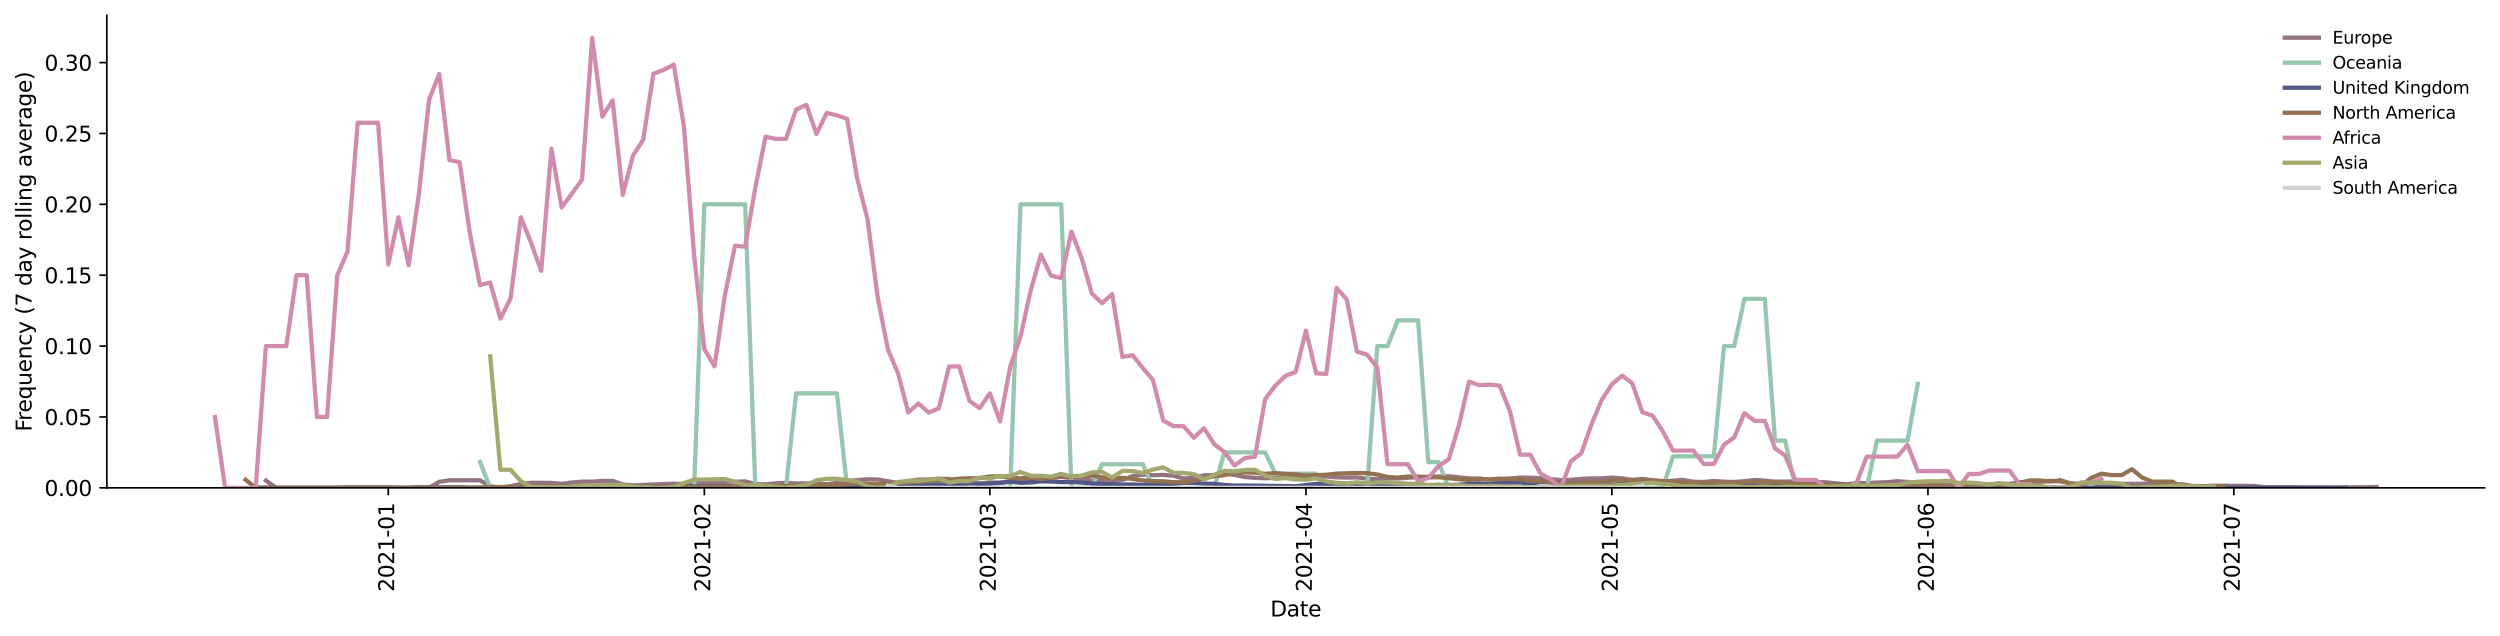 <?xml version="1.0" encoding="utf-8" standalone="no"?>
<!DOCTYPE svg PUBLIC "-//W3C//DTD SVG 1.1//EN"
  "http://www.w3.org/Graphics/SVG/1.1/DTD/svg11.dtd">
<svg height="298.621pt" version="1.1" viewBox="0 0 1173.344 298.621" width="1173.344pt" xmlns="http://www.w3.org/2000/svg" xmlns:xlink="http://www.w3.org/1999/xlink">
 <defs>
  <style type="text/css">*{stroke-linecap:butt;stroke-linejoin:round;}</style>
 </defs>
 <g id="figure_1">
  <g id="patch_1">
   <path d="M 0 298.621 
L 1173.344 298.621 
L 1173.344 0 
L 0 0 
z
" style="fill:#ffffff;"/>
  </g>
  <g id="axes_1">
   <g id="patch_2">
    <path d="M 50.144 228.96 
L 1166.144 228.96 
L 1166.144 7.2 
L 50.144 7.2 
z
" style="fill:#ffffff;"/>
   </g>
   <g id="matplotlib.axis_1">
    <g id="xtick_1">
     <g id="line2d_1">
      <defs>
       <path d="M 0 0 
L 0 3.5 
" id="m82db9c38c2" style="stroke:#000000;stroke-width:0.8;"/>
      </defs>
      <g>
       <use style="stroke:#000000;stroke-width:0.8;" x="182.226" xlink:href="#m82db9c38c2" y="228.96"/>
      </g>
     </g>
     <g id="text_1">
      <!-- 2021-01 -->
      <g transform="translate(184.985 277.743)rotate(-90)scale(0.1 -0.1)">
       <defs>
        <path d="M 1228 531 
L 3431 531 
L 3431 0 
L 469 0 
L 469 531 
Q 828 903 1448 1529 
Q 2069 2156 2228 2338 
Q 2531 2678 2651 2914 
Q 2772 3150 2772 3378 
Q 2772 3750 2511 3984 
Q 2250 4219 1831 4219 
Q 1534 4219 1204 4116 
Q 875 4013 500 3803 
L 500 4441 
Q 881 4594 1212 4672 
Q 1544 4750 1819 4750 
Q 2544 4750 2975 4387 
Q 3406 4025 3406 3419 
Q 3406 3131 3298 2873 
Q 3191 2616 2906 2266 
Q 2828 2175 2409 1742 
Q 1991 1309 1228 531 
z
" id="DejaVuSans-32" transform="scale(0.016)"/>
        <path d="M 2034 4250 
Q 1547 4250 1301 3770 
Q 1056 3291 1056 2328 
Q 1056 1369 1301 889 
Q 1547 409 2034 409 
Q 2525 409 2770 889 
Q 3016 1369 3016 2328 
Q 3016 3291 2770 3770 
Q 2525 4250 2034 4250 
z
M 2034 4750 
Q 2819 4750 3233 4129 
Q 3647 3509 3647 2328 
Q 3647 1150 3233 529 
Q 2819 -91 2034 -91 
Q 1250 -91 836 529 
Q 422 1150 422 2328 
Q 422 3509 836 4129 
Q 1250 4750 2034 4750 
z
" id="DejaVuSans-30" transform="scale(0.016)"/>
        <path d="M 794 531 
L 1825 531 
L 1825 4091 
L 703 3866 
L 703 4441 
L 1819 4666 
L 2450 4666 
L 2450 531 
L 3481 531 
L 3481 0 
L 794 0 
L 794 531 
z
" id="DejaVuSans-31" transform="scale(0.016)"/>
        <path d="M 313 2009 
L 1997 2009 
L 1997 1497 
L 313 1497 
L 313 2009 
z
" id="DejaVuSans-2d" transform="scale(0.016)"/>
       </defs>
       <use xlink:href="#DejaVuSans-32"/>
       <use x="63.623" xlink:href="#DejaVuSans-30"/>
       <use x="127.246" xlink:href="#DejaVuSans-32"/>
       <use x="190.869" xlink:href="#DejaVuSans-31"/>
       <use x="254.492" xlink:href="#DejaVuSans-2d"/>
       <use x="290.576" xlink:href="#DejaVuSans-30"/>
       <use x="354.199" xlink:href="#DejaVuSans-31"/>
      </g>
     </g>
    </g>
    <g id="xtick_2">
     <g id="line2d_2">
      <g>
       <use style="stroke:#000000;stroke-width:0.8;" x="330.579" xlink:href="#m82db9c38c2" y="228.96"/>
      </g>
     </g>
     <g id="text_2">
      <!-- 2021-02 -->
      <g transform="translate(333.339 277.743)rotate(-90)scale(0.1 -0.1)">
       <use xlink:href="#DejaVuSans-32"/>
       <use x="63.623" xlink:href="#DejaVuSans-30"/>
       <use x="127.246" xlink:href="#DejaVuSans-32"/>
       <use x="190.869" xlink:href="#DejaVuSans-31"/>
       <use x="254.492" xlink:href="#DejaVuSans-2d"/>
       <use x="290.576" xlink:href="#DejaVuSans-30"/>
       <use x="354.199" xlink:href="#DejaVuSans-32"/>
      </g>
     </g>
    </g>
    <g id="xtick_3">
     <g id="line2d_3">
      <g>
       <use style="stroke:#000000;stroke-width:0.8;" x="464.576" xlink:href="#m82db9c38c2" y="228.96"/>
      </g>
     </g>
     <g id="text_3">
      <!-- 2021-03 -->
      <g transform="translate(467.335 277.743)rotate(-90)scale(0.1 -0.1)">
       <defs>
        <path d="M 2597 2516 
Q 3050 2419 3304 2112 
Q 3559 1806 3559 1356 
Q 3559 666 3084 287 
Q 2609 -91 1734 -91 
Q 1441 -91 1130 -33 
Q 819 25 488 141 
L 488 750 
Q 750 597 1062 519 
Q 1375 441 1716 441 
Q 2309 441 2620 675 
Q 2931 909 2931 1356 
Q 2931 1769 2642 2001 
Q 2353 2234 1838 2234 
L 1294 2234 
L 1294 2753 
L 1863 2753 
Q 2328 2753 2575 2939 
Q 2822 3125 2822 3475 
Q 2822 3834 2567 4026 
Q 2313 4219 1838 4219 
Q 1578 4219 1281 4162 
Q 984 4106 628 3988 
L 628 4550 
Q 988 4650 1302 4700 
Q 1616 4750 1894 4750 
Q 2613 4750 3031 4423 
Q 3450 4097 3450 3541 
Q 3450 3153 3228 2886 
Q 3006 2619 2597 2516 
z
" id="DejaVuSans-33" transform="scale(0.016)"/>
       </defs>
       <use xlink:href="#DejaVuSans-32"/>
       <use x="63.623" xlink:href="#DejaVuSans-30"/>
       <use x="127.246" xlink:href="#DejaVuSans-32"/>
       <use x="190.869" xlink:href="#DejaVuSans-31"/>
       <use x="254.492" xlink:href="#DejaVuSans-2d"/>
       <use x="290.576" xlink:href="#DejaVuSans-30"/>
       <use x="354.199" xlink:href="#DejaVuSans-33"/>
      </g>
     </g>
    </g>
    <g id="xtick_4">
     <g id="line2d_4">
      <g>
       <use style="stroke:#000000;stroke-width:0.8;" x="612.929" xlink:href="#m82db9c38c2" y="228.96"/>
      </g>
     </g>
     <g id="text_4">
      <!-- 2021-04 -->
      <g transform="translate(615.689 277.743)rotate(-90)scale(0.1 -0.1)">
       <defs>
        <path d="M 2419 4116 
L 825 1625 
L 2419 1625 
L 2419 4116 
z
M 2253 4666 
L 3047 4666 
L 3047 1625 
L 3713 1625 
L 3713 1100 
L 3047 1100 
L 3047 0 
L 2419 0 
L 2419 1100 
L 313 1100 
L 313 1709 
L 2253 4666 
z
" id="DejaVuSans-34" transform="scale(0.016)"/>
       </defs>
       <use xlink:href="#DejaVuSans-32"/>
       <use x="63.623" xlink:href="#DejaVuSans-30"/>
       <use x="127.246" xlink:href="#DejaVuSans-32"/>
       <use x="190.869" xlink:href="#DejaVuSans-31"/>
       <use x="254.492" xlink:href="#DejaVuSans-2d"/>
       <use x="290.576" xlink:href="#DejaVuSans-30"/>
       <use x="354.199" xlink:href="#DejaVuSans-34"/>
      </g>
     </g>
    </g>
    <g id="xtick_5">
     <g id="line2d_5">
      <g>
       <use style="stroke:#000000;stroke-width:0.8;" x="756.497" xlink:href="#m82db9c38c2" y="228.96"/>
      </g>
     </g>
     <g id="text_5">
      <!-- 2021-05 -->
      <g transform="translate(759.256 277.743)rotate(-90)scale(0.1 -0.1)">
       <defs>
        <path d="M 691 4666 
L 3169 4666 
L 3169 4134 
L 1269 4134 
L 1269 2991 
Q 1406 3038 1543 3061 
Q 1681 3084 1819 3084 
Q 2600 3084 3056 2656 
Q 3513 2228 3513 1497 
Q 3513 744 3044 326 
Q 2575 -91 1722 -91 
Q 1428 -91 1123 -41 
Q 819 9 494 109 
L 494 744 
Q 775 591 1075 516 
Q 1375 441 1709 441 
Q 2250 441 2565 725 
Q 2881 1009 2881 1497 
Q 2881 1984 2565 2268 
Q 2250 2553 1709 2553 
Q 1456 2553 1204 2497 
Q 953 2441 691 2322 
L 691 4666 
z
" id="DejaVuSans-35" transform="scale(0.016)"/>
       </defs>
       <use xlink:href="#DejaVuSans-32"/>
       <use x="63.623" xlink:href="#DejaVuSans-30"/>
       <use x="127.246" xlink:href="#DejaVuSans-32"/>
       <use x="190.869" xlink:href="#DejaVuSans-31"/>
       <use x="254.492" xlink:href="#DejaVuSans-2d"/>
       <use x="290.576" xlink:href="#DejaVuSans-30"/>
       <use x="354.199" xlink:href="#DejaVuSans-35"/>
      </g>
     </g>
    </g>
    <g id="xtick_6">
     <g id="line2d_6">
      <g>
       <use style="stroke:#000000;stroke-width:0.8;" x="904.85" xlink:href="#m82db9c38c2" y="228.96"/>
      </g>
     </g>
     <g id="text_6">
      <!-- 2021-06 -->
      <g transform="translate(907.61 277.743)rotate(-90)scale(0.1 -0.1)">
       <defs>
        <path d="M 2113 2584 
Q 1688 2584 1439 2293 
Q 1191 2003 1191 1497 
Q 1191 994 1439 701 
Q 1688 409 2113 409 
Q 2538 409 2786 701 
Q 3034 994 3034 1497 
Q 3034 2003 2786 2293 
Q 2538 2584 2113 2584 
z
M 3366 4563 
L 3366 3988 
Q 3128 4100 2886 4159 
Q 2644 4219 2406 4219 
Q 1781 4219 1451 3797 
Q 1122 3375 1075 2522 
Q 1259 2794 1537 2939 
Q 1816 3084 2150 3084 
Q 2853 3084 3261 2657 
Q 3669 2231 3669 1497 
Q 3669 778 3244 343 
Q 2819 -91 2113 -91 
Q 1303 -91 875 529 
Q 447 1150 447 2328 
Q 447 3434 972 4092 
Q 1497 4750 2381 4750 
Q 2619 4750 2861 4703 
Q 3103 4656 3366 4563 
z
" id="DejaVuSans-36" transform="scale(0.016)"/>
       </defs>
       <use xlink:href="#DejaVuSans-32"/>
       <use x="63.623" xlink:href="#DejaVuSans-30"/>
       <use x="127.246" xlink:href="#DejaVuSans-32"/>
       <use x="190.869" xlink:href="#DejaVuSans-31"/>
       <use x="254.492" xlink:href="#DejaVuSans-2d"/>
       <use x="290.576" xlink:href="#DejaVuSans-30"/>
       <use x="354.199" xlink:href="#DejaVuSans-36"/>
      </g>
     </g>
    </g>
    <g id="xtick_7">
     <g id="line2d_7">
      <g>
       <use style="stroke:#000000;stroke-width:0.8;" x="1048.418" xlink:href="#m82db9c38c2" y="228.96"/>
      </g>
     </g>
     <g id="text_7">
      <!-- 2021-07 -->
      <g transform="translate(1051.178 277.743)rotate(-90)scale(0.1 -0.1)">
       <defs>
        <path d="M 525 4666 
L 3525 4666 
L 3525 4397 
L 1831 0 
L 1172 0 
L 2766 4134 
L 525 4134 
L 525 4666 
z
" id="DejaVuSans-37" transform="scale(0.016)"/>
       </defs>
       <use xlink:href="#DejaVuSans-32"/>
       <use x="63.623" xlink:href="#DejaVuSans-30"/>
       <use x="127.246" xlink:href="#DejaVuSans-32"/>
       <use x="190.869" xlink:href="#DejaVuSans-31"/>
       <use x="254.492" xlink:href="#DejaVuSans-2d"/>
       <use x="290.576" xlink:href="#DejaVuSans-30"/>
       <use x="354.199" xlink:href="#DejaVuSans-37"/>
      </g>
     </g>
    </g>
    <g id="text_8">
     <!-- Date -->
     <g transform="translate(596.193 289.341)scale(0.1 -0.1)">
      <defs>
       <path d="M 1259 4147 
L 1259 519 
L 2022 519 
Q 2988 519 3436 956 
Q 3884 1394 3884 2338 
Q 3884 3275 3436 3711 
Q 2988 4147 2022 4147 
L 1259 4147 
z
M 628 4666 
L 1925 4666 
Q 3281 4666 3915 4102 
Q 4550 3538 4550 2338 
Q 4550 1131 3912 565 
Q 3275 0 1925 0 
L 628 0 
L 628 4666 
z
" id="DejaVuSans-44" transform="scale(0.016)"/>
       <path d="M 2194 1759 
Q 1497 1759 1228 1600 
Q 959 1441 959 1056 
Q 959 750 1161 570 
Q 1363 391 1709 391 
Q 2188 391 2477 730 
Q 2766 1069 2766 1631 
L 2766 1759 
L 2194 1759 
z
M 3341 1997 
L 3341 0 
L 2766 0 
L 2766 531 
Q 2569 213 2275 61 
Q 1981 -91 1556 -91 
Q 1019 -91 701 211 
Q 384 513 384 1019 
Q 384 1609 779 1909 
Q 1175 2209 1959 2209 
L 2766 2209 
L 2766 2266 
Q 2766 2663 2505 2880 
Q 2244 3097 1772 3097 
Q 1472 3097 1187 3025 
Q 903 2953 641 2809 
L 641 3341 
Q 956 3463 1253 3523 
Q 1550 3584 1831 3584 
Q 2591 3584 2966 3190 
Q 3341 2797 3341 1997 
z
" id="DejaVuSans-61" transform="scale(0.016)"/>
       <path d="M 1172 4494 
L 1172 3500 
L 2356 3500 
L 2356 3053 
L 1172 3053 
L 1172 1153 
Q 1172 725 1289 603 
Q 1406 481 1766 481 
L 2356 481 
L 2356 0 
L 1766 0 
Q 1100 0 847 248 
Q 594 497 594 1153 
L 594 3053 
L 172 3053 
L 172 3500 
L 594 3500 
L 594 4494 
L 1172 4494 
z
" id="DejaVuSans-74" transform="scale(0.016)"/>
       <path d="M 3597 1894 
L 3597 1613 
L 953 1613 
Q 991 1019 1311 708 
Q 1631 397 2203 397 
Q 2534 397 2845 478 
Q 3156 559 3463 722 
L 3463 178 
Q 3153 47 2828 -22 
Q 2503 -91 2169 -91 
Q 1331 -91 842 396 
Q 353 884 353 1716 
Q 353 2575 817 3079 
Q 1281 3584 2069 3584 
Q 2775 3584 3186 3129 
Q 3597 2675 3597 1894 
z
M 3022 2063 
Q 3016 2534 2758 2815 
Q 2500 3097 2075 3097 
Q 1594 3097 1305 2825 
Q 1016 2553 972 2059 
L 3022 2063 
z
" id="DejaVuSans-65" transform="scale(0.016)"/>
      </defs>
      <use xlink:href="#DejaVuSans-44"/>
      <use x="77.002" xlink:href="#DejaVuSans-61"/>
      <use x="138.281" xlink:href="#DejaVuSans-74"/>
      <use x="177.49" xlink:href="#DejaVuSans-65"/>
     </g>
    </g>
   </g>
   <g id="matplotlib.axis_2">
    <g id="ytick_1">
     <g id="line2d_8">
      <defs>
       <path d="M 0 0 
L -3.5 0 
" id="mb9cae207f7" style="stroke:#000000;stroke-width:0.8;"/>
      </defs>
      <g>
       <use style="stroke:#000000;stroke-width:0.8;" x="50.144" xlink:href="#mb9cae207f7" y="228.96"/>
      </g>
     </g>
     <g id="text_9">
      <!-- 0.00 -->
      <g transform="translate(20.878 232.759)scale(0.1 -0.1)">
       <defs>
        <path d="M 684 794 
L 1344 794 
L 1344 0 
L 684 0 
L 684 794 
z
" id="DejaVuSans-2e" transform="scale(0.016)"/>
       </defs>
       <use xlink:href="#DejaVuSans-30"/>
       <use x="63.623" xlink:href="#DejaVuSans-2e"/>
       <use x="95.41" xlink:href="#DejaVuSans-30"/>
       <use x="159.033" xlink:href="#DejaVuSans-30"/>
      </g>
     </g>
    </g>
    <g id="ytick_2">
     <g id="line2d_9">
      <g>
       <use style="stroke:#000000;stroke-width:0.8;" x="50.144" xlink:href="#mb9cae207f7" y="195.696"/>
      </g>
     </g>
     <g id="text_10">
      <!-- 0.05 -->
      <g transform="translate(20.878 199.495)scale(0.1 -0.1)">
       <use xlink:href="#DejaVuSans-30"/>
       <use x="63.623" xlink:href="#DejaVuSans-2e"/>
       <use x="95.41" xlink:href="#DejaVuSans-30"/>
       <use x="159.033" xlink:href="#DejaVuSans-35"/>
      </g>
     </g>
    </g>
    <g id="ytick_3">
     <g id="line2d_10">
      <g>
       <use style="stroke:#000000;stroke-width:0.8;" x="50.144" xlink:href="#mb9cae207f7" y="162.432"/>
      </g>
     </g>
     <g id="text_11">
      <!-- 0.10 -->
      <g transform="translate(20.878 166.231)scale(0.1 -0.1)">
       <use xlink:href="#DejaVuSans-30"/>
       <use x="63.623" xlink:href="#DejaVuSans-2e"/>
       <use x="95.41" xlink:href="#DejaVuSans-31"/>
       <use x="159.033" xlink:href="#DejaVuSans-30"/>
      </g>
     </g>
    </g>
    <g id="ytick_4">
     <g id="line2d_11">
      <g>
       <use style="stroke:#000000;stroke-width:0.8;" x="50.144" xlink:href="#mb9cae207f7" y="129.168"/>
      </g>
     </g>
     <g id="text_12">
      <!-- 0.15 -->
      <g transform="translate(20.878 132.967)scale(0.1 -0.1)">
       <use xlink:href="#DejaVuSans-30"/>
       <use x="63.623" xlink:href="#DejaVuSans-2e"/>
       <use x="95.41" xlink:href="#DejaVuSans-31"/>
       <use x="159.033" xlink:href="#DejaVuSans-35"/>
      </g>
     </g>
    </g>
    <g id="ytick_5">
     <g id="line2d_12">
      <g>
       <use style="stroke:#000000;stroke-width:0.8;" x="50.144" xlink:href="#mb9cae207f7" y="95.904"/>
      </g>
     </g>
     <g id="text_13">
      <!-- 0.20 -->
      <g transform="translate(20.878 99.703)scale(0.1 -0.1)">
       <use xlink:href="#DejaVuSans-30"/>
       <use x="63.623" xlink:href="#DejaVuSans-2e"/>
       <use x="95.41" xlink:href="#DejaVuSans-32"/>
       <use x="159.033" xlink:href="#DejaVuSans-30"/>
      </g>
     </g>
    </g>
    <g id="ytick_6">
     <g id="line2d_13">
      <g>
       <use style="stroke:#000000;stroke-width:0.8;" x="50.144" xlink:href="#mb9cae207f7" y="62.64"/>
      </g>
     </g>
     <g id="text_14">
      <!-- 0.25 -->
      <g transform="translate(20.878 66.439)scale(0.1 -0.1)">
       <use xlink:href="#DejaVuSans-30"/>
       <use x="63.623" xlink:href="#DejaVuSans-2e"/>
       <use x="95.41" xlink:href="#DejaVuSans-32"/>
       <use x="159.033" xlink:href="#DejaVuSans-35"/>
      </g>
     </g>
    </g>
    <g id="ytick_7">
     <g id="line2d_14">
      <g>
       <use style="stroke:#000000;stroke-width:0.8;" x="50.144" xlink:href="#mb9cae207f7" y="29.376"/>
      </g>
     </g>
     <g id="text_15">
      <!-- 0.30 -->
      <g transform="translate(20.878 33.175)scale(0.1 -0.1)">
       <use xlink:href="#DejaVuSans-30"/>
       <use x="63.623" xlink:href="#DejaVuSans-2e"/>
       <use x="95.41" xlink:href="#DejaVuSans-33"/>
       <use x="159.033" xlink:href="#DejaVuSans-30"/>
      </g>
     </g>
    </g>
    <g id="text_16">
     <!-- Frequency (7 day rolling average) -->
     <g transform="translate(14.798 202.529)rotate(-90)scale(0.1 -0.1)">
      <defs>
       <path d="M 628 4666 
L 3309 4666 
L 3309 4134 
L 1259 4134 
L 1259 2759 
L 3109 2759 
L 3109 2228 
L 1259 2228 
L 1259 0 
L 628 0 
L 628 4666 
z
" id="DejaVuSans-46" transform="scale(0.016)"/>
       <path d="M 2631 2963 
Q 2534 3019 2420 3045 
Q 2306 3072 2169 3072 
Q 1681 3072 1420 2755 
Q 1159 2438 1159 1844 
L 1159 0 
L 581 0 
L 581 3500 
L 1159 3500 
L 1159 2956 
Q 1341 3275 1631 3429 
Q 1922 3584 2338 3584 
Q 2397 3584 2469 3576 
Q 2541 3569 2628 3553 
L 2631 2963 
z
" id="DejaVuSans-72" transform="scale(0.016)"/>
       <path d="M 947 1747 
Q 947 1113 1208 752 
Q 1469 391 1925 391 
Q 2381 391 2643 752 
Q 2906 1113 2906 1747 
Q 2906 2381 2643 2742 
Q 2381 3103 1925 3103 
Q 1469 3103 1208 2742 
Q 947 2381 947 1747 
z
M 2906 525 
Q 2725 213 2448 61 
Q 2172 -91 1784 -91 
Q 1150 -91 751 415 
Q 353 922 353 1747 
Q 353 2572 751 3078 
Q 1150 3584 1784 3584 
Q 2172 3584 2448 3432 
Q 2725 3281 2906 2969 
L 2906 3500 
L 3481 3500 
L 3481 -1331 
L 2906 -1331 
L 2906 525 
z
" id="DejaVuSans-71" transform="scale(0.016)"/>
       <path d="M 544 1381 
L 544 3500 
L 1119 3500 
L 1119 1403 
Q 1119 906 1312 657 
Q 1506 409 1894 409 
Q 2359 409 2629 706 
Q 2900 1003 2900 1516 
L 2900 3500 
L 3475 3500 
L 3475 0 
L 2900 0 
L 2900 538 
Q 2691 219 2414 64 
Q 2138 -91 1772 -91 
Q 1169 -91 856 284 
Q 544 659 544 1381 
z
M 1991 3584 
L 1991 3584 
z
" id="DejaVuSans-75" transform="scale(0.016)"/>
       <path d="M 3513 2113 
L 3513 0 
L 2938 0 
L 2938 2094 
Q 2938 2591 2744 2837 
Q 2550 3084 2163 3084 
Q 1697 3084 1428 2787 
Q 1159 2491 1159 1978 
L 1159 0 
L 581 0 
L 581 3500 
L 1159 3500 
L 1159 2956 
Q 1366 3272 1645 3428 
Q 1925 3584 2291 3584 
Q 2894 3584 3203 3211 
Q 3513 2838 3513 2113 
z
" id="DejaVuSans-6e" transform="scale(0.016)"/>
       <path d="M 3122 3366 
L 3122 2828 
Q 2878 2963 2633 3030 
Q 2388 3097 2138 3097 
Q 1578 3097 1268 2742 
Q 959 2388 959 1747 
Q 959 1106 1268 751 
Q 1578 397 2138 397 
Q 2388 397 2633 464 
Q 2878 531 3122 666 
L 3122 134 
Q 2881 22 2623 -34 
Q 2366 -91 2075 -91 
Q 1284 -91 818 406 
Q 353 903 353 1747 
Q 353 2603 823 3093 
Q 1294 3584 2113 3584 
Q 2378 3584 2631 3529 
Q 2884 3475 3122 3366 
z
" id="DejaVuSans-63" transform="scale(0.016)"/>
       <path d="M 2059 -325 
Q 1816 -950 1584 -1140 
Q 1353 -1331 966 -1331 
L 506 -1331 
L 506 -850 
L 844 -850 
Q 1081 -850 1212 -737 
Q 1344 -625 1503 -206 
L 1606 56 
L 191 3500 
L 800 3500 
L 1894 763 
L 2988 3500 
L 3597 3500 
L 2059 -325 
z
" id="DejaVuSans-79" transform="scale(0.016)"/>
       <path id="DejaVuSans-20" transform="scale(0.016)"/>
       <path d="M 1984 4856 
Q 1566 4138 1362 3434 
Q 1159 2731 1159 2009 
Q 1159 1288 1364 580 
Q 1569 -128 1984 -844 
L 1484 -844 
Q 1016 -109 783 600 
Q 550 1309 550 2009 
Q 550 2706 781 3412 
Q 1013 4119 1484 4856 
L 1984 4856 
z
" id="DejaVuSans-28" transform="scale(0.016)"/>
       <path d="M 2906 2969 
L 2906 4863 
L 3481 4863 
L 3481 0 
L 2906 0 
L 2906 525 
Q 2725 213 2448 61 
Q 2172 -91 1784 -91 
Q 1150 -91 751 415 
Q 353 922 353 1747 
Q 353 2572 751 3078 
Q 1150 3584 1784 3584 
Q 2172 3584 2448 3432 
Q 2725 3281 2906 2969 
z
M 947 1747 
Q 947 1113 1208 752 
Q 1469 391 1925 391 
Q 2381 391 2643 752 
Q 2906 1113 2906 1747 
Q 2906 2381 2643 2742 
Q 2381 3103 1925 3103 
Q 1469 3103 1208 2742 
Q 947 2381 947 1747 
z
" id="DejaVuSans-64" transform="scale(0.016)"/>
       <path d="M 1959 3097 
Q 1497 3097 1228 2736 
Q 959 2375 959 1747 
Q 959 1119 1226 758 
Q 1494 397 1959 397 
Q 2419 397 2687 759 
Q 2956 1122 2956 1747 
Q 2956 2369 2687 2733 
Q 2419 3097 1959 3097 
z
M 1959 3584 
Q 2709 3584 3137 3096 
Q 3566 2609 3566 1747 
Q 3566 888 3137 398 
Q 2709 -91 1959 -91 
Q 1206 -91 779 398 
Q 353 888 353 1747 
Q 353 2609 779 3096 
Q 1206 3584 1959 3584 
z
" id="DejaVuSans-6f" transform="scale(0.016)"/>
       <path d="M 603 4863 
L 1178 4863 
L 1178 0 
L 603 0 
L 603 4863 
z
" id="DejaVuSans-6c" transform="scale(0.016)"/>
       <path d="M 603 3500 
L 1178 3500 
L 1178 0 
L 603 0 
L 603 3500 
z
M 603 4863 
L 1178 4863 
L 1178 4134 
L 603 4134 
L 603 4863 
z
" id="DejaVuSans-69" transform="scale(0.016)"/>
       <path d="M 2906 1791 
Q 2906 2416 2648 2759 
Q 2391 3103 1925 3103 
Q 1463 3103 1205 2759 
Q 947 2416 947 1791 
Q 947 1169 1205 825 
Q 1463 481 1925 481 
Q 2391 481 2648 825 
Q 2906 1169 2906 1791 
z
M 3481 434 
Q 3481 -459 3084 -895 
Q 2688 -1331 1869 -1331 
Q 1566 -1331 1297 -1286 
Q 1028 -1241 775 -1147 
L 775 -588 
Q 1028 -725 1275 -790 
Q 1522 -856 1778 -856 
Q 2344 -856 2625 -561 
Q 2906 -266 2906 331 
L 2906 616 
Q 2728 306 2450 153 
Q 2172 0 1784 0 
Q 1141 0 747 490 
Q 353 981 353 1791 
Q 353 2603 747 3093 
Q 1141 3584 1784 3584 
Q 2172 3584 2450 3431 
Q 2728 3278 2906 2969 
L 2906 3500 
L 3481 3500 
L 3481 434 
z
" id="DejaVuSans-67" transform="scale(0.016)"/>
       <path d="M 191 3500 
L 800 3500 
L 1894 563 
L 2988 3500 
L 3597 3500 
L 2284 0 
L 1503 0 
L 191 3500 
z
" id="DejaVuSans-76" transform="scale(0.016)"/>
       <path d="M 513 4856 
L 1013 4856 
Q 1481 4119 1714 3412 
Q 1947 2706 1947 2009 
Q 1947 1309 1714 600 
Q 1481 -109 1013 -844 
L 513 -844 
Q 928 -128 1133 580 
Q 1338 1288 1338 2009 
Q 1338 2731 1133 3434 
Q 928 4138 513 4856 
z
" id="DejaVuSans-29" transform="scale(0.016)"/>
      </defs>
      <use xlink:href="#DejaVuSans-46"/>
      <use x="50.27" xlink:href="#DejaVuSans-72"/>
      <use x="89.133" xlink:href="#DejaVuSans-65"/>
      <use x="150.656" xlink:href="#DejaVuSans-71"/>
      <use x="214.133" xlink:href="#DejaVuSans-75"/>
      <use x="277.512" xlink:href="#DejaVuSans-65"/>
      <use x="339.035" xlink:href="#DejaVuSans-6e"/>
      <use x="402.414" xlink:href="#DejaVuSans-63"/>
      <use x="457.395" xlink:href="#DejaVuSans-79"/>
      <use x="516.574" xlink:href="#DejaVuSans-20"/>
      <use x="548.361" xlink:href="#DejaVuSans-28"/>
      <use x="587.375" xlink:href="#DejaVuSans-37"/>
      <use x="650.998" xlink:href="#DejaVuSans-20"/>
      <use x="682.785" xlink:href="#DejaVuSans-64"/>
      <use x="746.262" xlink:href="#DejaVuSans-61"/>
      <use x="807.541" xlink:href="#DejaVuSans-79"/>
      <use x="866.721" xlink:href="#DejaVuSans-20"/>
      <use x="898.508" xlink:href="#DejaVuSans-72"/>
      <use x="937.371" xlink:href="#DejaVuSans-6f"/>
      <use x="998.553" xlink:href="#DejaVuSans-6c"/>
      <use x="1026.336" xlink:href="#DejaVuSans-6c"/>
      <use x="1054.119" xlink:href="#DejaVuSans-69"/>
      <use x="1081.902" xlink:href="#DejaVuSans-6e"/>
      <use x="1145.281" xlink:href="#DejaVuSans-67"/>
      <use x="1208.758" xlink:href="#DejaVuSans-20"/>
      <use x="1240.545" xlink:href="#DejaVuSans-61"/>
      <use x="1301.824" xlink:href="#DejaVuSans-76"/>
      <use x="1361.004" xlink:href="#DejaVuSans-65"/>
      <use x="1422.527" xlink:href="#DejaVuSans-72"/>
      <use x="1463.641" xlink:href="#DejaVuSans-61"/>
      <use x="1524.92" xlink:href="#DejaVuSans-67"/>
      <use x="1588.396" xlink:href="#DejaVuSans-65"/>
      <use x="1649.92" xlink:href="#DejaVuSans-29"/>
     </g>
    </g>
   </g>
   <g id="line2d_15">
    <path clip-path="url(#p43b189c882)" d="M 124.799 225.548 
L 129.585 228.96 
L 201.368 228.96 
L 206.154 226.129 
L 210.94 225.414 
L 225.296 225.414 
L 230.082 228.185 
L 234.868 228.901 
L 239.653 228.193 
L 244.439 227.098 
L 249.224 226.576 
L 258.796 226.635 
L 263.581 227.077 
L 268.367 226.47 
L 273.152 226.064 
L 277.938 226.064 
L 282.724 225.704 
L 287.509 225.668 
L 292.295 227.37 
L 297.08 227.816 
L 311.437 227.182 
L 316.223 227.036 
L 321.008 227.222 
L 325.794 227.014 
L 330.579 226.118 
L 335.365 226.399 
L 340.151 226.094 
L 344.936 226.138 
L 349.722 225.934 
L 354.507 227.241 
L 359.293 227.312 
L 364.079 226.868 
L 368.864 226.639 
L 373.65 226.899 
L 383.221 226.849 
L 388.007 227.264 
L 392.792 226.582 
L 397.578 225.721 
L 407.149 224.962 
L 411.934 225.014 
L 421.506 226.68 
L 431.077 225.039 
L 435.862 225.104 
L 440.648 224.719 
L 445.434 224.739 
L 450.219 226.111 
L 455.005 226.87 
L 459.79 227.017 
L 464.576 226.414 
L 469.362 226.551 
L 483.718 224.893 
L 488.504 224.869 
L 493.29 224.199 
L 498.075 223.799 
L 502.861 224.384 
L 507.646 224.752 
L 512.432 225.567 
L 522.003 225.863 
L 526.789 225.28 
L 531.574 223.389 
L 536.36 222.776 
L 541.145 223.032 
L 545.931 222.872 
L 550.717 223.295 
L 555.502 224.55 
L 560.288 224.199 
L 565.073 223.121 
L 569.859 222.953 
L 574.645 222.41 
L 579.43 222.859 
L 584.216 223.866 
L 589.001 224.269 
L 593.787 224.478 
L 598.573 224.282 
L 603.358 223.902 
L 608.144 223.19 
L 612.929 223.656 
L 617.715 223.303 
L 627.286 224.035 
L 632.072 224.148 
L 636.857 224.083 
L 641.643 224.691 
L 646.428 224.951 
L 651.214 224.552 
L 656 224.573 
L 665.571 223.929 
L 679.928 223.507 
L 689.499 224.565 
L 694.284 224.616 
L 699.07 225.19 
L 703.856 225.06 
L 713.427 224.136 
L 718.212 224.211 
L 722.998 224.446 
L 732.569 225.331 
L 737.355 225.197 
L 742.14 224.745 
L 746.926 224.534 
L 751.712 224.536 
L 756.497 224.142 
L 761.283 224.528 
L 766.068 225.225 
L 770.854 224.786 
L 775.639 225.374 
L 780.425 226.092 
L 785.211 225.598 
L 789.996 225.253 
L 794.782 226.106 
L 799.567 226.193 
L 804.353 225.737 
L 809.139 226.095 
L 813.924 226.218 
L 818.71 225.832 
L 823.495 225.303 
L 828.281 225.546 
L 833.067 226.07 
L 842.638 225.972 
L 847.423 226.282 
L 852.209 226.265 
L 856.995 226.369 
L 866.566 227.382 
L 871.351 226.701 
L 876.137 226.759 
L 880.922 226.476 
L 885.708 226.306 
L 890.494 225.855 
L 900.065 226.537 
L 904.85 226.353 
L 919.207 227.212 
L 923.993 226.983 
L 928.778 227.444 
L 933.564 227.307 
L 938.35 227.006 
L 943.135 227.14 
L 947.921 226.356 
L 957.492 226.174 
L 962.278 225.667 
L 967.063 225.962 
L 971.849 226.87 
L 976.634 227.052 
L 981.42 226.624 
L 986.206 227.519 
L 995.777 227.124 
L 1014.919 226.978 
L 1019.705 227.294 
L 1024.49 227.292 
L 1029.276 228.106 
L 1034.061 228.22 
L 1038.847 227.934 
L 1057.989 228.07 
L 1062.775 228.683 
L 1091.489 228.804 
L 1096.274 228.875 
L 1105.845 228.663 
L 1110.631 228.663 
L 1115.416 228.548 
L 1115.416 228.548 
" style="fill:none;stroke:#947383;stroke-linecap:square;stroke-width:2;"/>
   </g>
   <g id="line2d_16">
    <path clip-path="url(#p43b189c882)" d="M 225.296 216.864 
L 230.082 228.96 
L 325.794 228.96 
L 330.579 95.904 
L 349.722 95.904 
L 354.507 228.96 
L 368.864 228.96 
L 373.65 184.608 
L 392.792 184.608 
L 397.578 228.96 
L 474.147 228.96 
L 478.933 95.904 
L 498.075 95.904 
L 502.861 228.96 
L 512.432 228.96 
L 517.218 217.872 
L 536.36 217.872 
L 541.145 228.96 
L 569.859 228.96 
L 574.645 212.328 
L 593.787 212.328 
L 598.573 222.307 
L 617.715 222.307 
L 622.501 228.96 
L 641.643 228.96 
L 646.428 162.432 
L 651.214 162.432 
L 656 150.336 
L 665.571 150.336 
L 670.356 216.864 
L 675.142 216.864 
L 679.928 228.96 
L 780.425 228.96 
L 785.211 214.176 
L 804.353 214.176 
L 809.139 162.432 
L 813.924 162.432 
L 818.71 140.256 
L 828.281 140.256 
L 833.067 206.784 
L 837.852 206.784 
L 842.638 228.96 
L 876.137 228.96 
L 880.922 206.784 
L 895.279 206.784 
L 900.065 180.173 
L 900.065 180.173 
" style="fill:none;stroke:#96c6ad;stroke-linecap:square;stroke-width:2;"/>
   </g>
   <g id="line2d_17">
    <path clip-path="url(#p43b189c882)" d="M 120.013 228.803 
L 134.37 228.96 
L 158.298 228.96 
L 163.084 228.817 
L 182.226 228.817 
L 187.012 228.96 
L 191.797 228.96 
L 196.583 228.702 
L 215.725 228.702 
L 220.511 228.899 
L 234.868 228.839 
L 244.439 228.579 
L 249.224 228.469 
L 254.01 228.529 
L 263.581 228.48 
L 268.367 228.55 
L 277.938 228.254 
L 287.509 228.269 
L 297.08 228.705 
L 306.651 228.561 
L 316.223 228.42 
L 321.008 228.131 
L 325.794 228.308 
L 340.151 228.043 
L 344.936 228.331 
L 349.722 228.159 
L 354.507 228.351 
L 364.079 228.307 
L 368.864 228.104 
L 383.221 228.233 
L 388.007 228.458 
L 402.363 228.643 
L 407.149 228.364 
L 421.506 228.098 
L 426.291 227.835 
L 431.077 227.862 
L 435.862 227.435 
L 440.648 227.301 
L 450.219 227.428 
L 455.005 226.846 
L 459.79 227.053 
L 464.576 226.996 
L 469.362 226.63 
L 474.147 226.082 
L 478.933 226.595 
L 483.718 226.429 
L 488.504 225.92 
L 493.29 225.985 
L 498.075 226.273 
L 502.861 226.209 
L 507.646 226.492 
L 512.432 226.957 
L 517.218 227.199 
L 526.789 227.43 
L 531.574 227.363 
L 536.36 227.596 
L 541.145 227.338 
L 545.931 227.554 
L 555.502 226.625 
L 560.288 226.641 
L 565.073 226.958 
L 569.859 227.053 
L 574.645 227.602 
L 579.43 227.92 
L 584.216 227.865 
L 608.144 228.197 
L 617.715 227.087 
L 622.501 227.169 
L 627.286 227.435 
L 632.072 227.483 
L 636.857 227.944 
L 641.643 228.103 
L 651.214 227.927 
L 660.785 227.874 
L 665.571 228.044 
L 670.356 227.956 
L 675.142 227.57 
L 679.928 227.624 
L 684.713 227.497 
L 694.284 226.81 
L 699.07 227.341 
L 703.856 226.724 
L 708.641 226.463 
L 713.427 226.409 
L 718.212 226.931 
L 722.998 226.265 
L 727.784 226.348 
L 737.355 227.092 
L 742.14 226.587 
L 746.926 226.98 
L 751.712 227.504 
L 756.497 227.71 
L 761.283 227.025 
L 766.068 226.588 
L 770.854 226.623 
L 775.639 226.53 
L 780.425 226.195 
L 785.211 226.852 
L 789.996 227.795 
L 794.782 227.953 
L 809.139 228.027 
L 818.71 227.474 
L 823.495 227.505 
L 828.281 227.718 
L 833.067 228.058 
L 837.852 228.242 
L 842.638 228.606 
L 847.423 228.774 
L 856.995 228.537 
L 866.566 228.654 
L 871.351 228.654 
L 880.922 228.891 
L 1101.06 228.87 
L 1101.06 228.87 
" style="fill:none;stroke:#525886;stroke-linecap:square;stroke-width:2;"/>
   </g>
   <g id="line2d_18">
    <path clip-path="url(#p43b189c882)" d="M 115.228 225.18 
L 120.013 228.96 
L 220.511 228.891 
L 234.868 228.568 
L 254.01 228.474 
L 273.152 228.411 
L 277.938 228.47 
L 282.724 228.647 
L 287.509 228.558 
L 292.295 228.723 
L 297.08 228.713 
L 306.651 228.447 
L 311.437 228.529 
L 316.223 228.34 
L 325.794 228.623 
L 335.365 228.428 
L 344.936 228.362 
L 349.722 228.178 
L 354.507 228.204 
L 359.293 228.04 
L 364.079 228.149 
L 373.65 228.102 
L 378.435 228.123 
L 388.007 227.453 
L 392.792 227.471 
L 402.363 226.884 
L 411.934 227.188 
L 431.077 226.16 
L 440.648 225.458 
L 445.434 225.225 
L 450.219 224.65 
L 455.005 224.47 
L 459.79 224.445 
L 464.576 223.597 
L 469.362 223.589 
L 474.147 224.288 
L 478.933 224.496 
L 483.718 224.173 
L 488.504 224.814 
L 498.075 223.635 
L 502.861 223.762 
L 507.646 223.647 
L 512.432 223.232 
L 517.218 224.021 
L 522.003 224.499 
L 526.789 224.28 
L 531.574 224.762 
L 536.36 225.514 
L 541.145 225.783 
L 545.931 225.882 
L 550.717 226.288 
L 555.502 226.329 
L 560.288 225.63 
L 565.073 224.474 
L 569.859 223.489 
L 574.645 222.986 
L 579.43 221.803 
L 584.216 221.683 
L 589.001 221.832 
L 593.787 222.419 
L 598.573 222.046 
L 603.358 222.448 
L 608.144 222.638 
L 612.929 223.211 
L 622.501 222.808 
L 627.286 222.301 
L 636.857 221.973 
L 641.643 222.06 
L 646.428 222.711 
L 651.214 223.863 
L 656 224.151 
L 660.785 223.658 
L 665.571 223.706 
L 670.356 224.052 
L 675.142 223.985 
L 684.713 224.914 
L 689.499 225.322 
L 694.284 224.731 
L 699.07 225.004 
L 703.856 224.658 
L 713.427 224.862 
L 718.212 225.696 
L 722.998 225.752 
L 732.569 226.924 
L 737.355 226.896 
L 742.14 226.683 
L 746.926 226.211 
L 751.712 226.166 
L 756.497 225.609 
L 761.283 225.363 
L 766.068 225.368 
L 770.854 225.549 
L 775.639 225.462 
L 785.211 226.103 
L 794.782 226.624 
L 804.353 226.393 
L 809.139 226.626 
L 813.924 226.638 
L 823.495 226.093 
L 828.281 226.321 
L 833.067 226.296 
L 837.852 226.461 
L 842.638 226.785 
L 847.423 227.271 
L 852.209 227.581 
L 861.78 227.613 
L 866.566 227.562 
L 876.137 227.969 
L 885.708 228.216 
L 890.494 228.043 
L 895.279 228.193 
L 904.85 228.115 
L 909.636 228.022 
L 914.422 228.594 
L 923.993 227.631 
L 928.778 227.544 
L 933.564 227.746 
L 938.35 227.198 
L 943.135 227.708 
L 952.706 225.484 
L 957.492 225.484 
L 962.278 226.031 
L 967.063 225.364 
L 971.849 226.928 
L 976.634 228.163 
L 981.42 224.296 
L 986.206 222.314 
L 990.991 222.981 
L 995.777 222.981 
L 1000.562 220.224 
L 1005.348 224.09 
L 1010.133 226.072 
L 1019.705 226.072 
L 1024.49 228.96 
L 1029.276 228.562 
L 1043.633 228.347 
L 1043.633 228.347 
" style="fill:none;stroke:#937252;stroke-linecap:square;stroke-width:2;"/>
   </g>
   <g id="line2d_19">
    <path clip-path="url(#p43b189c882)" d="M 100.871 195.696 
L 105.657 228.96 
L 120.013 228.96 
L 124.799 162.432 
L 134.37 162.432 
L 139.156 129.168 
L 143.941 129.168 
L 148.727 195.696 
L 153.513 195.696 
L 158.298 129.168 
L 163.084 118.08 
L 167.869 57.6 
L 177.44 57.6 
L 182.226 124.128 
L 187.012 101.952 
L 191.797 124.416 
L 196.583 91.152 
L 201.368 46.8 
L 206.154 34.704 
L 210.94 75.096 
L 215.725 76.152 
L 220.511 109.416 
L 225.296 133.81 
L 230.082 132.6 
L 234.868 149.56 
L 239.653 139.95 
L 244.439 101.934 
L 249.224 113.829 
L 254.01 127.134 
L 258.796 69.782 
L 263.581 97.344 
L 268.367 91.008 
L 273.152 84.288 
L 277.938 17.76 
L 282.724 54.72 
L 287.509 47.117 
L 292.295 91.469 
L 297.08 72.989 
L 301.866 65.597 
L 306.651 34.685 
L 311.437 32.784 
L 316.223 30.32 
L 321.008 59.426 
L 325.794 120.04 
L 330.579 163.888 
L 335.365 171.93 
L 340.151 138.913 
L 344.936 115.351 
L 349.722 115.78 
L 354.507 88.06 
L 359.293 64.178 
L 364.079 65.164 
L 368.864 65.164 
L 373.65 51.429 
L 378.435 49.211 
L 383.221 62.858 
L 388.007 53.002 
L 392.792 54.111 
L 397.578 55.774 
L 402.363 84.048 
L 407.149 102.838 
L 411.934 139.514 
L 416.72 163.979 
L 421.506 175.28 
L 426.291 193.575 
L 431.077 189.363 
L 435.862 193.627 
L 440.648 191.616 
L 445.434 171.998 
L 450.219 171.998 
L 455.005 188.126 
L 459.79 191.538 
L 464.576 184.608 
L 469.362 197.759 
L 474.147 172.006 
L 478.933 158 
L 483.718 136.424 
L 488.504 119.5 
L 493.29 129.378 
L 498.075 130.491 
L 502.861 108.674 
L 507.646 121.137 
L 512.432 137.744 
L 517.218 142.317 
L 522.003 138.032 
L 526.789 167.519 
L 531.574 166.702 
L 536.36 172.731 
L 541.145 178.393 
L 545.931 197.339 
L 550.717 199.979 
L 555.502 200.053 
L 560.288 205.429 
L 565.073 200.994 
L 569.859 208.462 
L 574.645 212.158 
L 579.43 218.513 
L 584.216 215.011 
L 589.001 214.329 
L 593.787 187.272 
L 598.573 180.936 
L 603.358 176.373 
L 608.144 174.552 
L 612.929 155.159 
L 617.715 175.223 
L 622.501 175.511 
L 627.286 135.191 
L 632.072 140.514 
L 636.857 165.024 
L 641.643 166.464 
L 646.428 172.512 
L 651.214 217.872 
L 660.785 217.872 
L 665.571 225.936 
L 670.356 224.333 
L 675.142 218.679 
L 679.928 215.585 
L 684.713 199.618 
L 689.499 179.148 
L 694.284 180.751 
L 699.07 180.558 
L 703.856 180.992 
L 708.641 192.926 
L 713.427 213.396 
L 718.212 213.396 
L 722.998 222.267 
L 727.784 224.928 
L 732.569 228.96 
L 737.355 216.408 
L 742.14 212.811 
L 746.926 199.165 
L 751.712 187.76 
L 756.497 180.368 
L 761.283 176.288 
L 766.068 179.884 
L 770.854 193.531 
L 775.639 195.08 
L 780.425 202.472 
L 785.211 211.501 
L 794.782 211.501 
L 799.567 217.761 
L 804.353 217.761 
L 809.139 208.732 
L 813.924 205.32 
L 818.71 193.915 
L 823.495 197.512 
L 828.281 197.512 
L 833.067 210.395 
L 837.852 213.807 
L 842.638 225.212 
L 852.209 225.212 
L 856.995 228.96 
L 866.566 228.96 
L 871.351 226.666 
L 876.137 214.289 
L 890.494 214.289 
L 895.279 208.756 
L 900.065 221.133 
L 914.422 221.133 
L 919.207 228.96 
L 923.993 222.469 
L 928.778 222.469 
L 933.564 220.827 
L 943.135 220.827 
L 947.921 227.317 
L 952.706 227.317 
L 957.492 228.96 
L 971.849 228.96 
L 976.634 226.541 
L 981.42 226.541 
L 986.206 224.667 
L 986.206 224.667 
" style="fill:none;stroke:#d18cad;stroke-linecap:square;stroke-width:2;"/>
   </g>
   <g id="line2d_20">
    <path clip-path="url(#p43b189c882)" d="M 230.082 167.247 
L 234.868 220.47 
L 239.653 220.47 
L 244.439 225.792 
L 249.224 228.563 
L 268.367 228.563 
L 273.152 227.982 
L 277.938 227.982 
L 282.724 227.558 
L 292.295 227.558 
L 297.08 228.536 
L 301.866 228.536 
L 306.651 228.96 
L 311.437 228.96 
L 316.223 228.519 
L 321.008 226.684 
L 325.794 225.091 
L 330.579 225.091 
L 340.151 224.83 
L 344.936 226.113 
L 349.722 227.707 
L 354.507 227.707 
L 359.293 227.882 
L 368.864 228.96 
L 378.435 227.686 
L 383.221 225.402 
L 388.007 224.723 
L 392.792 224.723 
L 402.363 225.997 
L 407.149 228.281 
L 411.934 228.96 
L 416.72 228.41 
L 421.506 226.273 
L 426.291 225.668 
L 431.077 225.668 
L 440.648 224.604 
L 445.434 226.436 
L 450.219 225.783 
L 455.005 225.783 
L 459.79 224.143 
L 464.576 224.45 
L 469.362 223.506 
L 474.147 223.425 
L 478.933 221.551 
L 483.718 223.303 
L 488.504 223.302 
L 493.29 223.704 
L 498.075 222.404 
L 502.861 223.594 
L 507.646 223.22 
L 512.432 221.735 
L 517.218 221.481 
L 522.003 224.12 
L 526.789 221.002 
L 531.574 221.08 
L 536.36 222.01 
L 541.145 220.377 
L 545.931 219.358 
L 550.717 221.899 
L 555.502 221.985 
L 560.288 222.495 
L 565.073 225.054 
L 569.859 222.884 
L 574.645 220.986 
L 579.43 221.159 
L 584.216 220.545 
L 589.001 220.461 
L 593.787 223.226 
L 598.573 224.769 
L 603.358 224.393 
L 608.144 225.036 
L 612.929 225.125 
L 617.715 224.54 
L 622.501 225.968 
L 627.286 226.608 
L 632.072 226.85 
L 636.857 226.391 
L 641.643 226.932 
L 646.428 226.354 
L 651.214 226.416 
L 660.785 227.026 
L 665.571 227.002 
L 670.356 227.627 
L 675.142 227.529 
L 679.928 227.726 
L 684.713 227.714 
L 689.499 228.208 
L 694.284 228.116 
L 703.856 228.148 
L 708.641 228.481 
L 713.427 228.481 
L 718.212 228.712 
L 727.784 228.753 
L 732.569 228.407 
L 742.14 228.01 
L 751.712 228.052 
L 756.497 227.91 
L 770.854 226.871 
L 775.639 226.56 
L 785.211 227.581 
L 789.996 228.275 
L 794.782 228.159 
L 799.567 228.471 
L 804.353 228.471 
L 809.139 228.095 
L 813.924 228.095 
L 818.71 228.584 
L 823.495 228.584 
L 828.281 228.292 
L 833.067 228.668 
L 837.852 228.463 
L 856.995 228.501 
L 861.78 228.231 
L 866.566 228.231 
L 871.351 227.698 
L 876.137 227.952 
L 880.922 227.952 
L 885.708 227.714 
L 890.494 227.714 
L 895.279 226.432 
L 904.85 225.869 
L 909.636 225.893 
L 914.422 225.641 
L 919.207 226.686 
L 923.993 226.515 
L 928.778 226.811 
L 933.564 227.501 
L 938.35 226.726 
L 943.135 227.495 
L 947.921 227.933 
L 957.492 227.933 
L 962.278 228.96 
L 967.063 228.96 
L 971.849 228.428 
L 976.634 226.56 
L 990.991 226.56 
L 995.777 227.093 
L 1000.562 228.96 
L 1010.133 228.418 
L 1014.919 228.418 
L 1019.705 227.983 
L 1024.49 227.983 
L 1034.061 228.525 
L 1038.847 228.239 
L 1038.847 228.239 
" style="fill:none;stroke:#a4a86f;stroke-linecap:square;stroke-width:2;"/>
   </g>
   <g id="line2d_21">
    <path clip-path="url(#p43b189c882)" d="M 416.72 227.982 
L 421.506 228.96 
L 426.291 228.96 
L 431.077 228.96 
L 435.862 228.96 
L 440.648 228.96 
L 445.434 228.96 
L 450.219 228.96 
L 455.005 228.96 
L 459.79 228.96 
L 464.576 228.96 
L 469.362 228.96 
L 474.147 228.96 
L 478.933 228.96 
L 483.718 228.96 
L 488.504 228.96 
L 493.29 228.96 
L 498.075 228.96 
L 502.861 228.96 
L 507.646 228.96 
L 512.432 228.96 
L 517.218 228.96 
L 522.003 228.96 
L 526.789 228.96 
L 531.574 228.96 
L 536.36 228.96 
L 541.145 228.96 
L 545.931 228.96 
L 550.717 228.96 
L 555.502 228.96 
L 560.288 228.96 
L 565.073 228.96 
L 569.859 228.96 
L 574.645 228.96 
L 579.43 228.96 
L 584.216 228.96 
L 589.001 228.96 
L 593.787 228.96 
L 598.573 228.96 
L 603.358 228.96 
L 608.144 228.96 
L 612.929 228.96 
L 617.715 228.96 
L 622.501 228.96 
L 627.286 228.96 
L 632.072 228.96 
L 636.857 228.96 
L 641.643 228.96 
L 646.428 228.96 
L 651.214 228.96 
L 656 228.96 
L 660.785 228.96 
L 665.571 228.96 
L 670.356 228.96 
L 675.142 228.96 
L 679.928 228.96 
L 684.713 228.96 
L 689.499 228.96 
L 694.284 228.96 
L 699.07 228.96 
L 703.856 228.96 
L 708.641 228.96 
L 713.427 228.96 
L 718.212 228.96 
L 722.998 228.96 
L 727.784 228.96 
L 732.569 228.96 
L 737.355 228.96 
L 742.14 228.96 
L 746.926 228.96 
L 751.712 228.96 
L 756.497 228.96 
L 761.283 228.96 
L 766.068 228.96 
L 770.854 227.936 
" style="fill:none;stroke:#d3d3d3;stroke-linecap:square;stroke-width:2;"/>
   </g>
   <g id="patch_3">
    <path d="M 50.144 228.96 
L 50.144 7.2 
" style="fill:none;stroke:#000000;stroke-linecap:square;stroke-linejoin:miter;stroke-width:0.8;"/>
   </g>
   <g id="patch_4">
    <path d="M 50.144 228.96 
L 1166.144 228.96 
" style="fill:none;stroke:#000000;stroke-linecap:square;stroke-linejoin:miter;stroke-width:0.8;"/>
   </g>
   <g id="legend_1">
    <g id="line2d_22">
     <path d="M 1072.332 17.679 
L 1088.332 17.679 
" style="fill:none;stroke:#947383;stroke-linecap:square;stroke-width:2;"/>
    </g>
    <g id="line2d_23"/>
    <g id="text_17">
     <!-- Europe -->
     <g transform="translate(1094.733 20.479)scale(0.08 -0.08)">
      <defs>
       <path d="M 628 4666 
L 3578 4666 
L 3578 4134 
L 1259 4134 
L 1259 2753 
L 3481 2753 
L 3481 2222 
L 1259 2222 
L 1259 531 
L 3634 531 
L 3634 0 
L 628 0 
L 628 4666 
z
" id="DejaVuSans-45" transform="scale(0.016)"/>
       <path d="M 1159 525 
L 1159 -1331 
L 581 -1331 
L 581 3500 
L 1159 3500 
L 1159 2969 
Q 1341 3281 1617 3432 
Q 1894 3584 2278 3584 
Q 2916 3584 3314 3078 
Q 3713 2572 3713 1747 
Q 3713 922 3314 415 
Q 2916 -91 2278 -91 
Q 1894 -91 1617 61 
Q 1341 213 1159 525 
z
M 3116 1747 
Q 3116 2381 2855 2742 
Q 2594 3103 2138 3103 
Q 1681 3103 1420 2742 
Q 1159 2381 1159 1747 
Q 1159 1113 1420 752 
Q 1681 391 2138 391 
Q 2594 391 2855 752 
Q 3116 1113 3116 1747 
z
" id="DejaVuSans-70" transform="scale(0.016)"/>
      </defs>
      <use xlink:href="#DejaVuSans-45"/>
      <use x="63.184" xlink:href="#DejaVuSans-75"/>
      <use x="126.562" xlink:href="#DejaVuSans-72"/>
      <use x="165.426" xlink:href="#DejaVuSans-6f"/>
      <use x="226.607" xlink:href="#DejaVuSans-70"/>
      <use x="290.084" xlink:href="#DejaVuSans-65"/>
     </g>
    </g>
    <g id="line2d_24">
     <path d="M 1072.332 29.421 
L 1088.332 29.421 
" style="fill:none;stroke:#96c6ad;stroke-linecap:square;stroke-width:2;"/>
    </g>
    <g id="line2d_25"/>
    <g id="text_18">
     <!-- Oceania -->
     <g transform="translate(1094.733 32.221)scale(0.08 -0.08)">
      <defs>
       <path d="M 2522 4238 
Q 1834 4238 1429 3725 
Q 1025 3213 1025 2328 
Q 1025 1447 1429 934 
Q 1834 422 2522 422 
Q 3209 422 3611 934 
Q 4013 1447 4013 2328 
Q 4013 3213 3611 3725 
Q 3209 4238 2522 4238 
z
M 2522 4750 
Q 3503 4750 4090 4092 
Q 4678 3434 4678 2328 
Q 4678 1225 4090 567 
Q 3503 -91 2522 -91 
Q 1538 -91 948 565 
Q 359 1222 359 2328 
Q 359 3434 948 4092 
Q 1538 4750 2522 4750 
z
" id="DejaVuSans-4f" transform="scale(0.016)"/>
      </defs>
      <use xlink:href="#DejaVuSans-4f"/>
      <use x="78.711" xlink:href="#DejaVuSans-63"/>
      <use x="133.691" xlink:href="#DejaVuSans-65"/>
      <use x="195.215" xlink:href="#DejaVuSans-61"/>
      <use x="256.494" xlink:href="#DejaVuSans-6e"/>
      <use x="319.873" xlink:href="#DejaVuSans-69"/>
      <use x="347.656" xlink:href="#DejaVuSans-61"/>
     </g>
    </g>
    <g id="line2d_26">
     <path d="M 1072.332 41.164 
L 1088.332 41.164 
" style="fill:none;stroke:#525886;stroke-linecap:square;stroke-width:2;"/>
    </g>
    <g id="line2d_27"/>
    <g id="text_19">
     <!-- United Kingdom -->
     <g transform="translate(1094.733 43.964)scale(0.08 -0.08)">
      <defs>
       <path d="M 556 4666 
L 1191 4666 
L 1191 1831 
Q 1191 1081 1462 751 
Q 1734 422 2344 422 
Q 2950 422 3222 751 
Q 3494 1081 3494 1831 
L 3494 4666 
L 4128 4666 
L 4128 1753 
Q 4128 841 3676 375 
Q 3225 -91 2344 -91 
Q 1459 -91 1007 375 
Q 556 841 556 1753 
L 556 4666 
z
" id="DejaVuSans-55" transform="scale(0.016)"/>
       <path d="M 628 4666 
L 1259 4666 
L 1259 2694 
L 3353 4666 
L 4166 4666 
L 1850 2491 
L 4331 0 
L 3500 0 
L 1259 2247 
L 1259 0 
L 628 0 
L 628 4666 
z
" id="DejaVuSans-4b" transform="scale(0.016)"/>
       <path d="M 3328 2828 
Q 3544 3216 3844 3400 
Q 4144 3584 4550 3584 
Q 5097 3584 5394 3201 
Q 5691 2819 5691 2113 
L 5691 0 
L 5113 0 
L 5113 2094 
Q 5113 2597 4934 2840 
Q 4756 3084 4391 3084 
Q 3944 3084 3684 2787 
Q 3425 2491 3425 1978 
L 3425 0 
L 2847 0 
L 2847 2094 
Q 2847 2600 2669 2842 
Q 2491 3084 2119 3084 
Q 1678 3084 1418 2786 
Q 1159 2488 1159 1978 
L 1159 0 
L 581 0 
L 581 3500 
L 1159 3500 
L 1159 2956 
Q 1356 3278 1631 3431 
Q 1906 3584 2284 3584 
Q 2666 3584 2933 3390 
Q 3200 3197 3328 2828 
z
" id="DejaVuSans-6d" transform="scale(0.016)"/>
      </defs>
      <use xlink:href="#DejaVuSans-55"/>
      <use x="73.193" xlink:href="#DejaVuSans-6e"/>
      <use x="136.572" xlink:href="#DejaVuSans-69"/>
      <use x="164.355" xlink:href="#DejaVuSans-74"/>
      <use x="203.564" xlink:href="#DejaVuSans-65"/>
      <use x="265.088" xlink:href="#DejaVuSans-64"/>
      <use x="328.564" xlink:href="#DejaVuSans-20"/>
      <use x="360.352" xlink:href="#DejaVuSans-4b"/>
      <use x="425.928" xlink:href="#DejaVuSans-69"/>
      <use x="453.711" xlink:href="#DejaVuSans-6e"/>
      <use x="517.09" xlink:href="#DejaVuSans-67"/>
      <use x="580.566" xlink:href="#DejaVuSans-64"/>
      <use x="644.043" xlink:href="#DejaVuSans-6f"/>
      <use x="705.225" xlink:href="#DejaVuSans-6d"/>
     </g>
    </g>
    <g id="line2d_28">
     <path d="M 1072.332 52.906 
L 1088.332 52.906 
" style="fill:none;stroke:#937252;stroke-linecap:square;stroke-width:2;"/>
    </g>
    <g id="line2d_29"/>
    <g id="text_20">
     <!-- North America -->
     <g transform="translate(1094.733 55.706)scale(0.08 -0.08)">
      <defs>
       <path d="M 628 4666 
L 1478 4666 
L 3547 763 
L 3547 4666 
L 4159 4666 
L 4159 0 
L 3309 0 
L 1241 3903 
L 1241 0 
L 628 0 
L 628 4666 
z
" id="DejaVuSans-4e" transform="scale(0.016)"/>
       <path d="M 3513 2113 
L 3513 0 
L 2938 0 
L 2938 2094 
Q 2938 2591 2744 2837 
Q 2550 3084 2163 3084 
Q 1697 3084 1428 2787 
Q 1159 2491 1159 1978 
L 1159 0 
L 581 0 
L 581 4863 
L 1159 4863 
L 1159 2956 
Q 1366 3272 1645 3428 
Q 1925 3584 2291 3584 
Q 2894 3584 3203 3211 
Q 3513 2838 3513 2113 
z
" id="DejaVuSans-68" transform="scale(0.016)"/>
       <path d="M 2188 4044 
L 1331 1722 
L 3047 1722 
L 2188 4044 
z
M 1831 4666 
L 2547 4666 
L 4325 0 
L 3669 0 
L 3244 1197 
L 1141 1197 
L 716 0 
L 50 0 
L 1831 4666 
z
" id="DejaVuSans-41" transform="scale(0.016)"/>
      </defs>
      <use xlink:href="#DejaVuSans-4e"/>
      <use x="74.805" xlink:href="#DejaVuSans-6f"/>
      <use x="135.986" xlink:href="#DejaVuSans-72"/>
      <use x="177.1" xlink:href="#DejaVuSans-74"/>
      <use x="216.309" xlink:href="#DejaVuSans-68"/>
      <use x="279.688" xlink:href="#DejaVuSans-20"/>
      <use x="311.475" xlink:href="#DejaVuSans-41"/>
      <use x="379.883" xlink:href="#DejaVuSans-6d"/>
      <use x="477.295" xlink:href="#DejaVuSans-65"/>
      <use x="538.818" xlink:href="#DejaVuSans-72"/>
      <use x="579.932" xlink:href="#DejaVuSans-69"/>
      <use x="607.715" xlink:href="#DejaVuSans-63"/>
      <use x="662.695" xlink:href="#DejaVuSans-61"/>
     </g>
    </g>
    <g id="line2d_30">
     <path d="M 1072.332 64.649 
L 1088.332 64.649 
" style="fill:none;stroke:#d18cad;stroke-linecap:square;stroke-width:2;"/>
    </g>
    <g id="line2d_31"/>
    <g id="text_21">
     <!-- Africa -->
     <g transform="translate(1094.733 67.449)scale(0.08 -0.08)">
      <defs>
       <path d="M 2375 4863 
L 2375 4384 
L 1825 4384 
Q 1516 4384 1395 4259 
Q 1275 4134 1275 3809 
L 1275 3500 
L 2222 3500 
L 2222 3053 
L 1275 3053 
L 1275 0 
L 697 0 
L 697 3053 
L 147 3053 
L 147 3500 
L 697 3500 
L 697 3744 
Q 697 4328 969 4595 
Q 1241 4863 1831 4863 
L 2375 4863 
z
" id="DejaVuSans-66" transform="scale(0.016)"/>
      </defs>
      <use xlink:href="#DejaVuSans-41"/>
      <use x="64.783" xlink:href="#DejaVuSans-66"/>
      <use x="99.988" xlink:href="#DejaVuSans-72"/>
      <use x="141.102" xlink:href="#DejaVuSans-69"/>
      <use x="168.885" xlink:href="#DejaVuSans-63"/>
      <use x="223.865" xlink:href="#DejaVuSans-61"/>
     </g>
    </g>
    <g id="line2d_32">
     <path d="M 1072.332 76.391 
L 1088.332 76.391 
" style="fill:none;stroke:#a4a86f;stroke-linecap:square;stroke-width:2;"/>
    </g>
    <g id="line2d_33"/>
    <g id="text_22">
     <!-- Asia -->
     <g transform="translate(1094.733 79.191)scale(0.08 -0.08)">
      <defs>
       <path d="M 2834 3397 
L 2834 2853 
Q 2591 2978 2328 3040 
Q 2066 3103 1784 3103 
Q 1356 3103 1142 2972 
Q 928 2841 928 2578 
Q 928 2378 1081 2264 
Q 1234 2150 1697 2047 
L 1894 2003 
Q 2506 1872 2764 1633 
Q 3022 1394 3022 966 
Q 3022 478 2636 193 
Q 2250 -91 1575 -91 
Q 1294 -91 989 -36 
Q 684 19 347 128 
L 347 722 
Q 666 556 975 473 
Q 1284 391 1588 391 
Q 1994 391 2212 530 
Q 2431 669 2431 922 
Q 2431 1156 2273 1281 
Q 2116 1406 1581 1522 
L 1381 1569 
Q 847 1681 609 1914 
Q 372 2147 372 2553 
Q 372 3047 722 3315 
Q 1072 3584 1716 3584 
Q 2034 3584 2315 3537 
Q 2597 3491 2834 3397 
z
" id="DejaVuSans-73" transform="scale(0.016)"/>
      </defs>
      <use xlink:href="#DejaVuSans-41"/>
      <use x="68.408" xlink:href="#DejaVuSans-73"/>
      <use x="120.508" xlink:href="#DejaVuSans-69"/>
      <use x="148.291" xlink:href="#DejaVuSans-61"/>
     </g>
    </g>
    <g id="line2d_34">
     <path d="M 1072.332 88.134 
L 1088.332 88.134 
" style="fill:none;stroke:#d3d3d3;stroke-linecap:square;stroke-width:2;"/>
    </g>
    <g id="line2d_35"/>
    <g id="text_23">
     <!-- South America -->
     <g transform="translate(1094.733 90.934)scale(0.08 -0.08)">
      <defs>
       <path d="M 3425 4513 
L 3425 3897 
Q 3066 4069 2747 4153 
Q 2428 4238 2131 4238 
Q 1616 4238 1336 4038 
Q 1056 3838 1056 3469 
Q 1056 3159 1242 3001 
Q 1428 2844 1947 2747 
L 2328 2669 
Q 3034 2534 3370 2195 
Q 3706 1856 3706 1288 
Q 3706 609 3251 259 
Q 2797 -91 1919 -91 
Q 1588 -91 1214 -16 
Q 841 59 441 206 
L 441 856 
Q 825 641 1194 531 
Q 1563 422 1919 422 
Q 2459 422 2753 634 
Q 3047 847 3047 1241 
Q 3047 1584 2836 1778 
Q 2625 1972 2144 2069 
L 1759 2144 
Q 1053 2284 737 2584 
Q 422 2884 422 3419 
Q 422 4038 858 4394 
Q 1294 4750 2059 4750 
Q 2388 4750 2728 4690 
Q 3069 4631 3425 4513 
z
" id="DejaVuSans-53" transform="scale(0.016)"/>
      </defs>
      <use xlink:href="#DejaVuSans-53"/>
      <use x="63.477" xlink:href="#DejaVuSans-6f"/>
      <use x="124.658" xlink:href="#DejaVuSans-75"/>
      <use x="188.037" xlink:href="#DejaVuSans-74"/>
      <use x="227.246" xlink:href="#DejaVuSans-68"/>
      <use x="290.625" xlink:href="#DejaVuSans-20"/>
      <use x="322.412" xlink:href="#DejaVuSans-41"/>
      <use x="390.82" xlink:href="#DejaVuSans-6d"/>
      <use x="488.232" xlink:href="#DejaVuSans-65"/>
      <use x="549.756" xlink:href="#DejaVuSans-72"/>
      <use x="590.869" xlink:href="#DejaVuSans-69"/>
      <use x="618.652" xlink:href="#DejaVuSans-63"/>
      <use x="673.633" xlink:href="#DejaVuSans-61"/>
     </g>
    </g>
   </g>
  </g>
 </g>
 <defs>
  <clipPath id="p43b189c882">
   <rect height="221.76" width="1116" x="50.144" y="7.2"/>
  </clipPath>
 </defs>
</svg>
